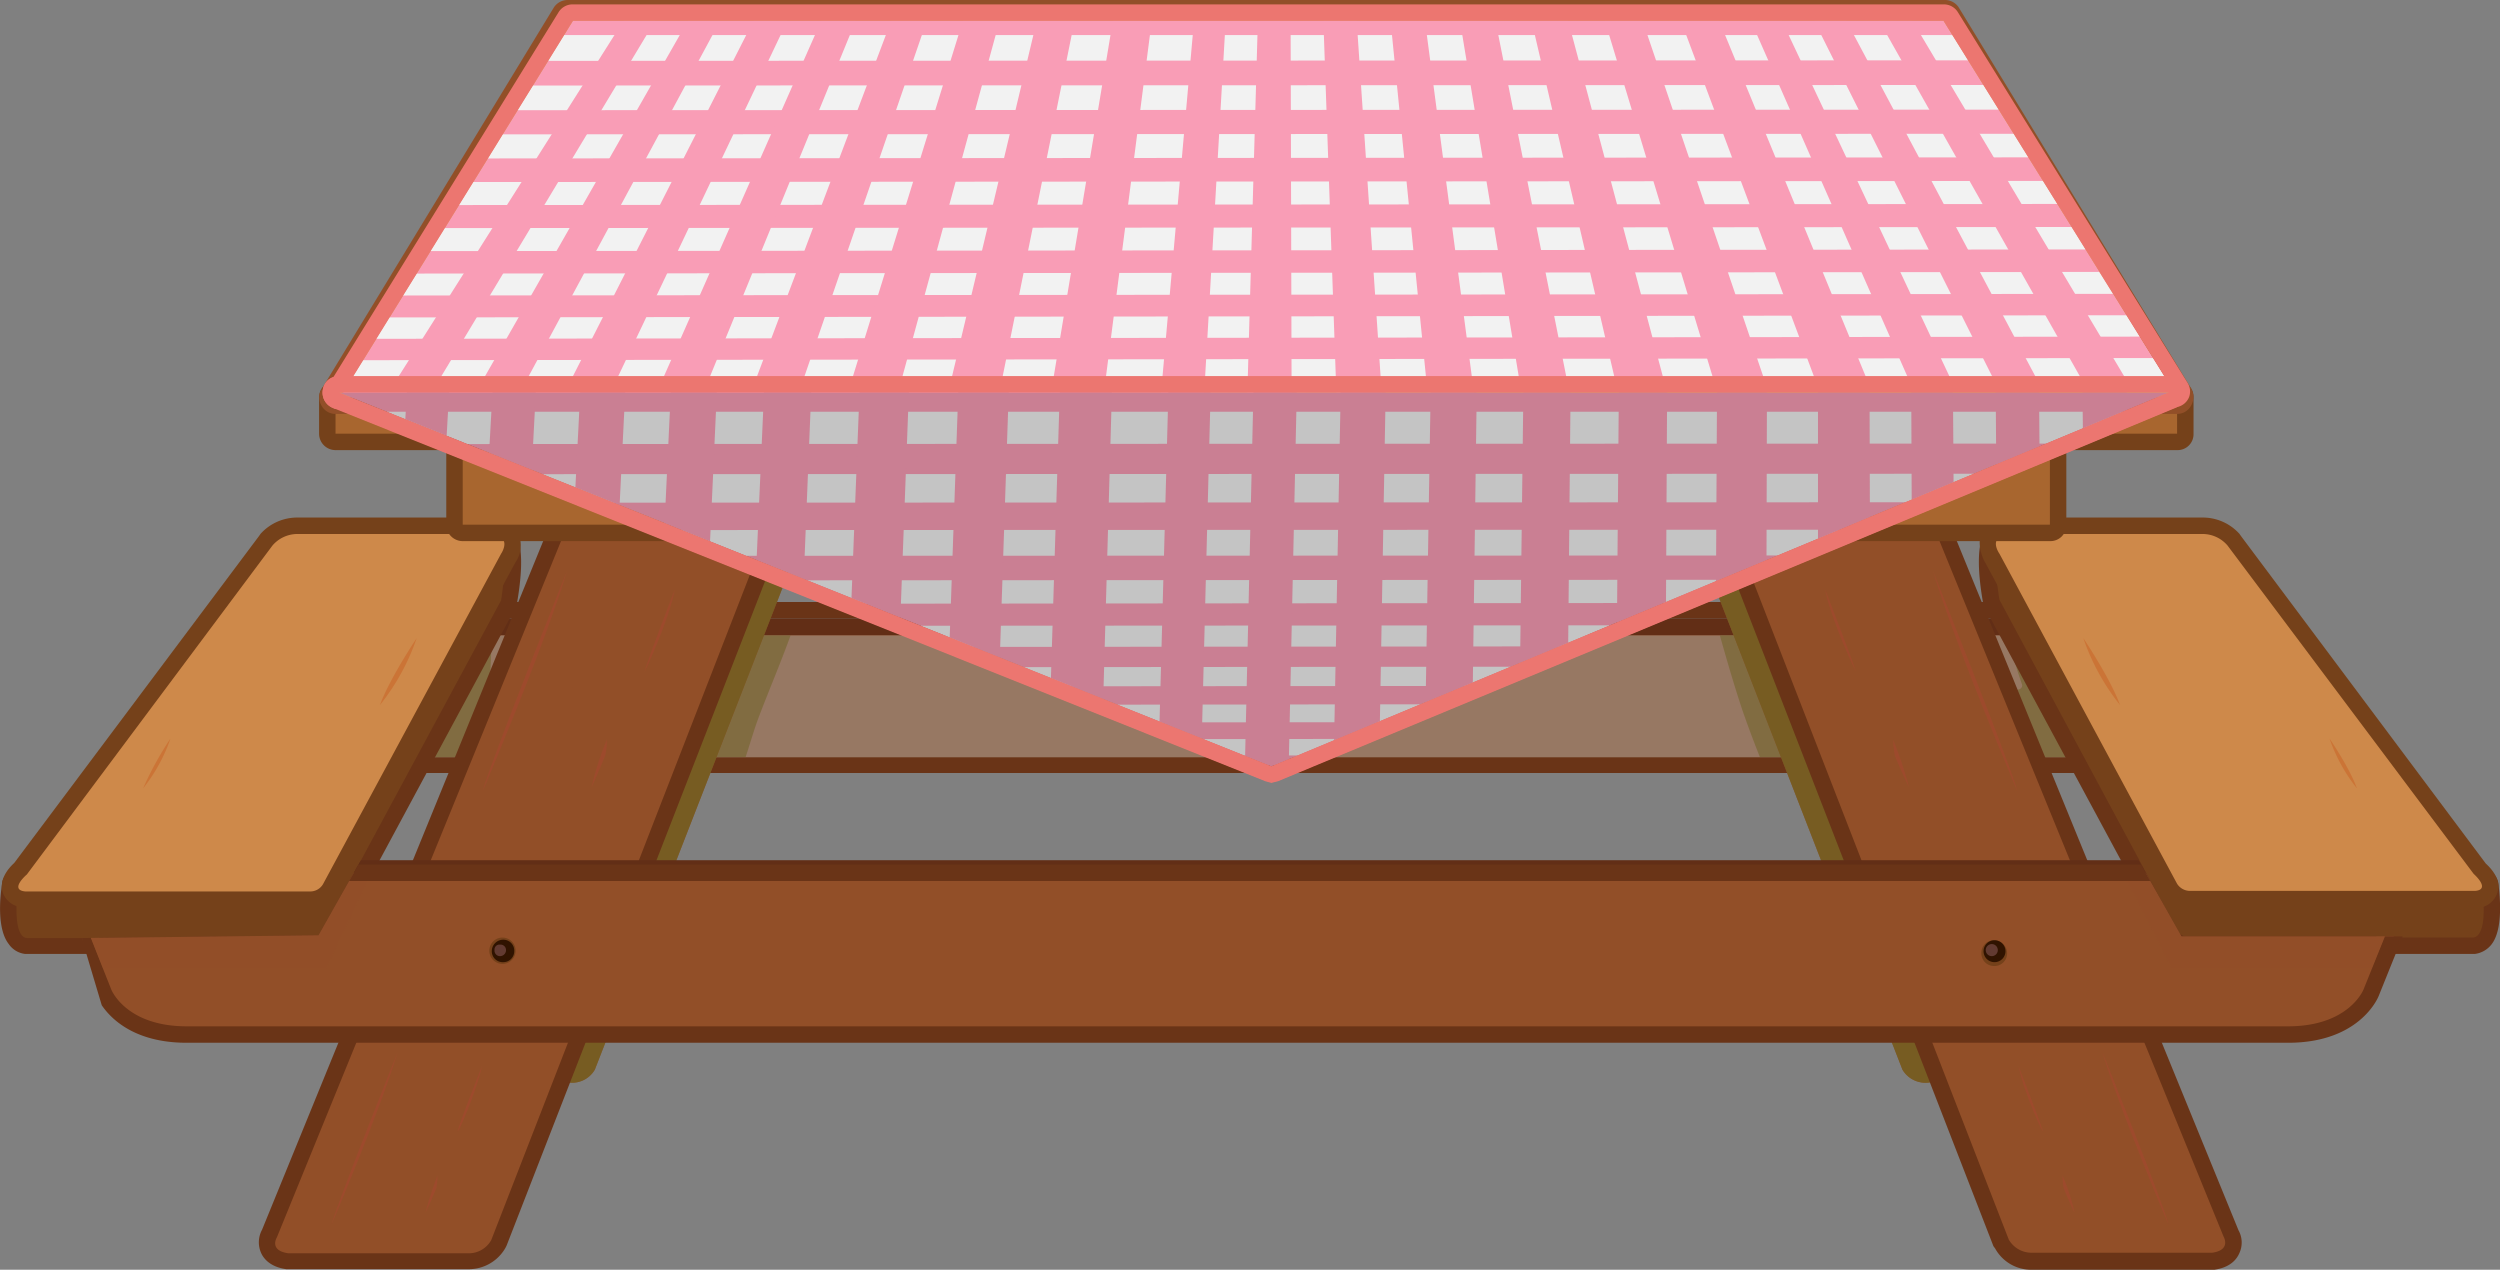 <svg xmlns="http://www.w3.org/2000/svg" xmlns:xlink="http://www.w3.org/1999/xlink" viewBox="0 0 456 231.6"><rect x="0" y="0" width="456" height="231.6" fill="#808080" stroke="none"/><defs><clipPath id="clip-path"><polygon points="14.9 171.1 58.1 170.6 66.5 155.7 389.5 155.9 397.9 170.8 439.1 170.8 427.4 196.9 22.6 196.9 14.9 171.1" style="fill:none"/></clipPath><clipPath id="clip-path-2"><path d="M396.5,71.4h-51l-231.4.4H62.4L104.5,3.8h250Z" style="fill:none"/></clipPath><clipPath id="clip-path-3"><path d="M61.8,71.6H395.6L231.9,139.8Z" style="fill:none"/></clipPath></defs><g style="isolation:isolate"><g id="Layer_2" data-name="Layer 2"><g id="Layer_1-2" data-name="Layer 1"><polygon points="316.2 96.8 314.1 91.4 350.1 89.7 353 96.8 316.2 96.8" style="fill:#381701;opacity:0.3;mix-blend-mode:multiply"/><path d="M399,112.8a3.8,3.8,0,0,1,3.3,3.7.9.9,0,0,1,.1.5l-.5,1.2a3.3,3.3,0,0,1,.4,1.5c.1.1.1.2.1.4l-5,12.4s-2.2,5.6-11.3,5.6H65.3c-9.1,0-11.3-5.6-11.3-5.6l-5-12.4c0-.2,0-.3.1-.4a3.8,3.8,0,0,1,.4-1.6L49,117a.9.9,0,0,1,.1-.5,3.8,3.8,0,0,1,3.3-3.7H399m0-3H52.2a7,7,0,0,0-6.1,6.3,3.4,3.4,0,0,0-.1.9,2.3,2.3,0,0,0,.3,1.1h0a3.6,3.6,0,0,0-.2,1,3.4,3.4,0,0,0-.1.9,2.3,2.3,0,0,0,.3,1.1l4.9,12.4c.1.3,3.1,7.4,14.1,7.5H386.1c11.1-.1,14-7.2,14.1-7.5l5-12.4a3.6,3.6,0,0,0,.2-1.1c0-.4-.1-.6-.1-.8a4.3,4.3,0,0,0-.2-1.1h.1a4.3,4.3,0,0,0,.2-1.1c0-.4-.1-.7-.1-.9a7,7,0,0,0-6.1-6.3Z" style="fill:#6a3417"/><path d="M402.3,116.5a3.8,3.8,0,0,0-3.3-3.7H52.4a3.8,3.8,0,0,0-3.3,3.7.9.9,0,0,0-.1.5l5,12.4s2.2,5.6,11.3,5.6H386.1c9.1,0,11.3-5.6,11.3-5.6l5-12.4A.9.9,0,0,0,402.3,116.5Z" style="fill:#622e16"/><path d="M402.3,119.7a4,4,0,0,0-3.3-3.8H52.4a4,4,0,0,0-3.3,3.8c-.1.1-.1.2-.1.4l5,12.4s2.2,5.6,11.3,5.6H386.1c9.1,0,11.3-5.6,11.3-5.6l5-12.4C402.4,119.9,402.4,119.8,402.3,119.7Z" style="fill:#944629;opacity:0.5;mix-blend-mode:multiply"/><path d="M402.3,119.7a4,4,0,0,0-3.3-3.8H52.4a4,4,0,0,0-3.3,3.8c-.1.1-.1.2-.1.4l5,12.4s2.2,5.6,11.3,5.6H386.1c9.1,0,11.3-5.6,11.3-5.6l5-12.4C402.4,119.9,402.4,119.8,402.3,119.7Z" style="fill:#924f28"/><path d="M115.6,127a1.9,1.9,0,0,1-2,1.9,1.9,1.9,0,0,1-1.9-1.9,2,2,0,1,1,3.9,0Z" style="fill:#75411a;mix-blend-mode:multiply"/><path d="M115.4,126.7a1.6,1.6,0,0,1-1.7,1.6,1.7,1.7,0,0,1-1.7-1.6,1.8,1.8,0,0,1,1.7-1.8A1.7,1.7,0,0,1,115.4,126.7Z" style="fill:#301300"/><path d="M114.1,126.5a.8.8,0,0,1-.8.9.9.9,0,0,1-.9-.9.8.8,0,0,1,.9-.8A.7.7,0,0,1,114.1,126.5Z" style="fill:#623a31;mix-blend-mode:screen"/><path d="M343,127a1.8,1.8,0,0,1-1.9,1.9,1.9,1.9,0,0,1-2-1.9,2,2,0,0,1,2-2A1.9,1.9,0,0,1,343,127Z" style="fill:#75411a;mix-blend-mode:multiply"/><path d="M342.8,126.7a1.6,1.6,0,0,1-1.6,1.6,1.6,1.6,0,0,1-1.7-1.6,1.7,1.7,0,1,1,3.3,0Z" style="fill:#301300"/><path d="M341.6,126.5a.9.9,0,1,1-1.8,0,.9.9,0,0,1,1.8,0Z" style="fill:#623a31;mix-blend-mode:screen"/><path d="M121.2,122.5s62-.8,69.6.8C190.8,123.3,133.3,124.5,121.2,122.5Z" style="fill:#924f28"/><path d="M238.2,121.9s72.5-.5,81.4.6C319.6,122.5,252.4,123.4,238.2,121.9Z" style="fill:#924f28"/><path d="M272.5,133s72.4-.6,81.4.6C353.9,133.6,286.6,134.5,272.5,133Z" style="fill:#924f28"/><path d="M111.9,130.6s32-.8,35.9.7C147.8,131.3,118.1,132.5,111.9,130.6Z" style="fill:#924f28"/><path d="M203,126.4s32-.8,35.9.8C238.9,127.2,209.2,128.3,203,126.4Z" style="fill:#924f28"/><path d="M292.7,127.2s25.2-.6,28.3.6C321,127.8,297.6,128.7,292.7,127.2Z" style="fill:#924f28"/><path d="M161.1,132.3s48.1-.5,53.9.5C215,132.8,170.5,133.5,161.1,132.3Z" style="fill:#924f28"/><path d="M402.3,119.7a4,4,0,0,0-3.3-3.8H52.4a4,4,0,0,0-3.3,3.8c-.1.1-.1.2-.1.4l5,12.4s2.2,5.6,11.3,5.6H386.1c9.1,0,11.3-5.6,11.3-5.6l5-12.4C402.4,119.9,402.4,119.8,402.3,119.7Z" style="fill:#99897c;opacity:0.7;mix-blend-mode:multiply"/><path d="M402.3,119.7a4,4,0,0,0-3.3-3.8H366.3a69.2,69.2,0,0,0,2.5,8.9c.3.9-1.1,1.4-1.6.6-2-3.1-3.8-6.3-5.8-9.5H313.7c1.3,4.6,2.6,9.1,4.1,13.6,1,2.9,2.1,5.8,3.2,8.6h65.1c9.1,0,11.3-5.6,11.3-5.6l5-12.4C402.4,119.9,402.4,119.8,402.3,119.7Z" style="fill:#6c6120;opacity:0.5;mix-blend-mode:multiply"/><path d="M95.3,115.9a54.9,54.9,0,0,0-4.2,8.4c-.3.8-1.7.8-1.7-.2l.3-8.2H52.4a4,4,0,0,0-3.3,3.8c-.1.1-.1.2-.1.4l5,12.4s2.2,5.6,11.3,5.6H136c.8-2.4,1.5-4.9,2.4-7.3,1.9-5,4-9.9,5.8-14.9Z" style="fill:#6c6120;opacity:0.5;mix-blend-mode:multiply"/><path d="M124.9,58.7,69.4,194.5s-1.4,2.5,2.1,2.9h31.9a4.8,4.8,0,0,0,5.1-2.3L161,60.3Z" style="fill:#924f28"/><polygon points="158.8 65.8 161 60.3 124.9 58.7 122 65.8 158.8 65.8" style="fill:#381701;opacity:0.3;mix-blend-mode:multiply"/><path d="M122.4,73.1s-14.2,35.3-15.4,40.2C107,113.3,118.2,87.1,122.4,73.1Z" style="fill:#9d4a2c"/><path d="M126,87.3s-7.8,20.1-8.5,23C117.5,110.3,124.2,96.4,126,87.3Z" style="fill:#924f28"/><path d="M132.7,74.4a83.5,83.5,0,0,0-2.8,7.9l1.5-3.4C131.9,77.4,132.3,75.9,132.7,74.4Z" style="fill:#924f28"/><path d="M142.7,93.6s-6,15.4-6.5,17.6C136.2,111.2,141.3,100.6,142.7,93.6Z" style="fill:#924f28"/><path d="M142.1,76.4s-5.1,13.2-5.6,15.1C136.5,91.5,140.9,82.4,142.1,76.4Z" style="fill:#9d4a2c"/><path d="M129.7,103.8a56.5,56.5,0,0,0-2.9,8.8s1.2-2.5,2.6-5.8Z" style="fill:#9d4a2c"/><path d="M91.4,160.9s-11,27.5-11.9,31.3C79.5,192.2,88.2,171.8,91.4,160.9Z" style="fill:#9d4a2c"/><path d="M90.7,178.5s-5.1,12.8-5.6,14.6C85.1,193.1,89.5,184.4,90.7,178.5Z" style="fill:#924f28"/><path d="M97.9,167.8c-1.1,2.7-2,5.4-2.2,6.1l1.2-2.6C97.3,170.1,97.6,168.9,97.9,167.8Z" style="fill:#924f28"/><path d="M110.4,175.6s-4.7,12-5.1,13.7C105.3,189.3,109.3,181.1,110.4,175.6Z" style="fill:#924f28"/><path d="M106.8,163.5s-4,10.2-4.4,11.7S105.8,168.2,106.8,163.5Z" style="fill:#9d4a2c"/><path d="M98.8,183.3a48.3,48.3,0,0,0-2.3,6.9s1-1.9,2.1-4.5A19.4,19.4,0,0,0,98.8,183.3Z" style="fill:#9d4a2c"/><path d="M124.9,58.7,69.4,194.5s-1.4,2.5,2.1,2.9h31.9a4.8,4.8,0,0,0,5.1-2.3L161,60.3Z" style="fill:#6c6120;opacity:0.7;mix-blend-mode:multiply"/><path d="M330.6,58.7l55.6,135.8s1.4,2.5-2.1,2.9H352.2a4.9,4.9,0,0,1-5.2-2.3L294.6,60.3Z" style="fill:#924f28"/><polygon points="296.7 65.8 294.6 60.3 330.6 58.7 333.6 65.8 296.7 65.8" style="fill:#381701;opacity:0.3;mix-blend-mode:multiply"/><path d="M333.2,73.1s14.1,35.3,15.4,40.2C348.6,113.3,337.4,87.1,333.2,73.1Z" style="fill:#9d4a2c"/><path d="M329.5,87.3s7.9,20.1,8.6,23C338.1,110.3,331.4,96.4,329.5,87.3Z" style="fill:#924f28"/><path d="M322.9,74.4c1.3,3.6,2.6,6.9,2.8,7.9s-.7-1.4-1.5-3.4S323.3,75.9,322.9,74.4Z" style="fill:#924f28"/><path d="M312.8,93.6s6,15.4,6.6,17.6C319.4,111.2,314.3,100.6,312.8,93.6Z" style="fill:#924f28"/><path d="M313.5,76.4s5.1,13.2,5.6,15.1C319.1,91.5,314.7,82.4,313.5,76.4Z" style="fill:#9d4a2c"/><path d="M325.9,103.8a70.3,70.3,0,0,1,2.9,8.8s-1.2-2.5-2.6-5.8A15.3,15.3,0,0,1,325.9,103.8Z" style="fill:#9d4a2c"/><path d="M364.1,160.9s11,27.5,12,31.3C376.1,192.2,367.4,171.8,364.1,160.9Z" style="fill:#9d4a2c"/><path d="M364.9,178.5s5.1,12.8,5.5,14.6C370.4,193.1,366.1,184.4,364.9,178.5Z" style="fill:#924f28"/><path d="M357.7,167.8c1,2.7,2,5.4,2.2,6.1l-1.2-2.6C358.3,170.1,358,168.9,357.7,167.8Z" style="fill:#924f28"/><path d="M345.2,175.6s4.6,12,5.1,13.7C350.3,189.3,346.3,181.1,345.2,175.6Z" style="fill:#924f28"/><path d="M348.8,163.5s4,10.2,4.3,11.7S349.7,168.2,348.8,163.5Z" style="fill:#9d4a2c"/><path d="M356.8,183.3a44.4,44.4,0,0,1,2.2,6.9s-.9-1.9-2-4.5A19.4,19.4,0,0,1,356.8,183.3Z" style="fill:#9d4a2c"/><path d="M330.6,58.7l55.6,135.8s1.4,2.5-2.1,2.9H352.2a4.9,4.9,0,0,1-5.2-2.3L294.6,60.3Z" style="fill:#6c6120;opacity:0.7;mix-blend-mode:multiply"/><path d="M82.7,152.4,104.5,99l5-.2L102,120.1l7.6-18.2L95.5,139.2l3.8-16.8s-12.8,29.8-12.8,30.2S82.7,152.4,82.7,152.4Z" style="fill:#dd733a;opacity:0.4;mix-blend-mode:screen"/><path d="M56.5,172.6H4.8a3.3,3.3,0,0,1-2.1-1.2c-1.9-2.4-1-8.7-.9-10a2.5,2.5,0,0,1,.4-.7L48.6,107a7.3,7.3,0,0,1,5.6-2.6H87.4a31,31,0,0,0,1-3.6c.7-3.1,1-4.2,2.4-4.2h.7c2.7,1.3,2.3,7.8,1.4,13.1-.1.1-.1.3-.2.4L60.2,170.5h0a4.2,4.2,0,0,1-3.7,2Z" style="fill:#75411a"/><path d="M90.8,98.1h.1c2.2,1,.5,11.4.5,11.4L58.9,169.8a2.7,2.7,0,0,1-2.4,1.3H4.9c-2.9-.3-1.6-9.4-1.6-9.4L49.7,108a6,6,0,0,1,4.5-2.1H88.1c1,0,2.2-7.8,2.7-7.8m0-3c-2.6,0-3.1,2.2-3.9,5.3-.1.7-.4,1.7-.6,2.5H54.2a9,9,0,0,0-6.7,3.1h0L1.1,159.6a2.3,2.3,0,0,0-.7,1.5c-.4,2.4-1,8.3,1.2,11.1a4.2,4.2,0,0,0,3,1.8H56.5a5.7,5.7,0,0,0,4.9-2.7l.2-.2L94,110.9a1.4,1.4,0,0,0,.3-.9c2.2-12.6-1-14.1-2.2-14.6h0a2.8,2.8,0,0,0-1.3-.3Z" style="fill:#6a3417"/><path d="M56.5,164.1H4.4c-1.7-.2-2.3-1-2.5-1.7s1-3.2,1.8-3.9L48.5,98.6h.1a7.3,7.3,0,0,1,5.6-2.6H88.7c2.3,0,3.8.7,4.5,1.9a4.4,4.4,0,0,1-.5,4L60.2,162h0a4.2,4.2,0,0,1-3.7,2Z" style="fill:#ce894a"/><path d="M54.2,97.4H88.7c5.2,0,2.7,3.6,2.7,3.6L58.9,161.3a2.7,2.7,0,0,1-2.4,1.3H4.6c-3-.3.3-3.1.3-3.1L49.7,99.5a6,6,0,0,1,4.5-2.1m0-3h0a9,9,0,0,0-6.7,3l-.2.3L2.6,157.4c-1.2,1.1-2.8,3.1-2.1,5.4a4.1,4.1,0,0,0,3.8,2.7H56.5a5.5,5.5,0,0,0,4.9-2.7l.2-.2L94,102.6a5.5,5.5,0,0,0,.5-5.4c-.9-1.9-2.9-2.8-5.8-2.8H54.2Z" style="fill:#75411a"/><path d="M76,116.4s-4.9,7.3-6.7,12.2A40.4,40.4,0,0,0,76,116.4Z" style="fill:#cb7436"/><path d="M31.1,134.7a59.7,59.7,0,0,0-5,9.1A30.7,30.7,0,0,0,31.1,134.7Z" style="fill:#cb7436"/><path d="M399.5,172.6a4.1,4.1,0,0,1-3.6-2h-.1l-32.5-60.3c0-.1-.1-.3-.1-.4-.9-5.3-1.4-11.8,1.3-13.1h.7c1.4,0,1.7,1.1,2.4,4.2.3,1,.7,2.8,1,3.6h33.2a7.3,7.3,0,0,1,5.6,2.6l46.4,53.6a1.3,1.3,0,0,1,.4.7c.2,1.3,1,7.6-.9,10a2.8,2.8,0,0,1-2,1.2H399.5Z" style="fill:#75411a"/><path d="M365.2,98.1c.6,0,1.7,7.8,2.7,7.8h33.9a6,6,0,0,1,4.5,2.1l46.4,53.6s1.4,9.1-1.6,9.4H399.5a2.8,2.8,0,0,1-2.4-1.3l-32.4-60.3s-1.8-10.4.5-11.4h0m0-3h0a3.1,3.1,0,0,0-1.3.3h0c-1.2.5-4.4,2-2.2,14.6a2.4,2.4,0,0,0,.3.9l32.5,60.3c0,.1,0,.1.1.2a5.8,5.8,0,0,0,4.9,2.7h51.9a4.6,4.6,0,0,0,3.1-1.8c2.1-2.8,1.5-8.7,1.2-11.1a3,3,0,0,0-.7-1.5L408.6,106h-.1a8.8,8.8,0,0,0-6.7-3.1H369.7c-.2-.8-.5-1.8-.6-2.5-.8-3.1-1.3-5.3-3.9-5.3Z" style="fill:#6a3417"/><path d="M399.5,164.1a4.4,4.4,0,0,1-3.7-2h0l-32.4-60.2c-.3-.5-1.4-2.3-.5-4s2.1-1.9,4.4-1.9h34.5a7.3,7.3,0,0,1,5.6,2.6h.1l44.8,59.8c.8.7,2.3,2.3,1.8,3.9s-.8,1.5-2.5,1.7H399.5Z" style="fill:#ce894a"/><path d="M401.8,97.4a6,6,0,0,1,4.5,2.1l44.9,59.9s3.2,2.8.3,3.1h-52a2.8,2.8,0,0,1-2.4-1.3L364.7,101s-2.6-3.6,2.6-3.6h34.5m0-3H367.3c-2.9,0-4.8.9-5.8,2.8s.1,4.6.6,5.4l32.4,60.1c0,.1,0,.1.1.2a5.8,5.8,0,0,0,4.9,2.7h52.3a4,4,0,0,0,3.7-2.7c.8-2.3-.9-4.3-2.1-5.4L408.7,97.7l-.2-.3a9,9,0,0,0-6.7-3Z" style="fill:#75411a"/><path d="M380,116.4s4.9,7.3,6.7,12.2A40.4,40.4,0,0,1,380,116.4Z" style="fill:#cb7436"/><path d="M424.9,134.7s3.7,5.4,5,9.1A30.7,30.7,0,0,1,424.9,134.7Z" style="fill:#cb7436"/><path d="M85.4,230.1h-33a4,4,0,0,1-3.4-2,3.5,3.5,0,0,1,.1-3.1L104.6,89.2a1.5,1.5,0,0,1,1.4-1l36.1,1.7a1.5,1.5,0,0,1,1.2.7,1.5,1.5,0,0,1,.1,1.3L91,226.7c0,.1-.1.2-.1.3a6.2,6.2,0,0,1-5.5,3.1Z" style="fill:#924f28"/><path d="M106,89.7l36,1.7L89.6,226.2a4.7,4.7,0,0,1-4.2,2.4H52.6c-3.6-.5-2.1-2.9-2.1-2.9L106,89.7m0-3a3.2,3.2,0,0,0-2.8,1.9L47.8,224.3a4.8,4.8,0,0,0-.1,4.4c.5,1,1.7,2.4,4.5,2.8H85.4a7.7,7.7,0,0,0,6.8-3.9l.2-.4L144.8,92.5a2.8,2.8,0,0,0-.3-2.8,2.8,2.8,0,0,0-2.4-1.3l-36-1.7Z" style="fill:#6a3417"/><polygon points="79 160.7 65.2 189.6 103.8 189.6 116.9 160.7 79 160.7" style="fill:#673119;opacity:0.6;mix-blend-mode:multiply"/><polygon points="139.9 96.8 142 91.4 106 89.7 103.1 96.8 139.9 96.8" style="fill:#381701;opacity:0.6;mix-blend-mode:multiply"/><path d="M103.4,104.2S89.3,139.4,88,144.4C88,144.4,99.2,118.2,103.4,104.2Z" style="fill:#9d4a2c"/><path d="M107.1,118.4s-7.9,20.1-8.6,22.9C98.5,141.3,105.2,127.5,107.1,118.4Z" style="fill:#924f28"/><path d="M113.8,105.5c-1.4,3.5-2.6,6.9-2.8,7.8l1.5-3.3C112.9,108.5,113.4,107,113.8,105.5Z" style="fill:#924f28"/><path d="M123.8,124.7s-6,15.4-6.5,17.5C117.3,142.2,122.4,131.7,123.8,124.7Z" style="fill:#924f28"/><path d="M123.1,107.5s-5.1,13.1-5.5,15C117.6,122.5,121.9,113.5,123.1,107.5Z" style="fill:#9d4a2c"/><path d="M110.7,134.9a52.9,52.9,0,0,0-2.8,8.7s1.1-2.4,2.5-5.8A14.3,14.3,0,0,0,110.7,134.9Z" style="fill:#9d4a2c"/><path d="M72.5,192s-11,27.4-12,31.3C60.5,223.3,69.2,202.9,72.5,192Z" style="fill:#9d4a2c"/><path d="M71.8,209.6s-5.2,12.8-5.6,14.6C66.2,224.2,70.5,215.4,71.8,209.6Z" style="fill:#924f28"/><path d="M79,198.8a49.4,49.4,0,0,0-2.2,6.2l1.2-2.7C78.3,201.2,78.6,200,79,198.8Z" style="fill:#924f28"/><path d="M91.4,206.7s-4.6,12-5,13.7C86.4,220.4,90.3,212.2,91.4,206.7Z" style="fill:#924f28"/><path d="M87.9,194.5s-4.1,10.3-4.4,11.7S86.9,199.2,87.9,194.5Z" style="fill:#9d4a2c"/><path d="M79.8,214.4a67.1,67.1,0,0,0-2.2,6.8s.9-1.8,2-4.5A16.4,16.4,0,0,0,79.8,214.4Z" style="fill:#9d4a2c"/><path d="M370.6,230.1a6.4,6.4,0,0,1-5.5-3.1.4.4,0,0,0-.1-.3L312.7,91.9a1.2,1.2,0,0,1,.1-1.3,1.5,1.5,0,0,1,1.2-.7l36.1-1.7a1.4,1.4,0,0,1,1.3,1l55.5,135.7a3.8,3.8,0,0,1,.2,3.1,4.1,4.1,0,0,1-3.4,2H370.6Z" style="fill:#924f28"/><path d="M350.1,89.7l55.5,135.9s1.4,2.4-2.1,2.9H370.6a4.8,4.8,0,0,1-4.2-2.4L314.1,91.4l36-1.7m0-3h-.2l-36,1.7a2.9,2.9,0,0,0-2.6,4.1l52.3,134.8.3.4a7.5,7.5,0,0,0,6.7,3.9h33.3c2.8-.4,4-1.8,4.5-2.9a4.6,4.6,0,0,0-.1-4.3L352.8,88.6a2.9,2.9,0,0,0-2.7-1.9Z" style="fill:#6a3417"/><polygon points="353.5 98.1 350.1 89.7 314.1 91.4 316.6 98.1 353.5 98.1" style="fill:#381701;opacity:0.6;mix-blend-mode:multiply"/><polygon points="377.1 160.7 390.9 189.6 352.2 189.6 339.1 160.7 377.1 160.7" style="fill:#673119;opacity:0.6;mix-blend-mode:multiply"/><path d="M352.6,104.2s14.1,35.2,15.4,40.2C368,144.4,356.8,118.2,352.6,104.2Z" style="fill:#9d4a2c"/><path d="M349,118.4s7.8,20.1,8.5,22.9C357.5,141.3,350.8,127.5,349,118.4Z" style="fill:#924f28"/><path d="M342.3,105.5c1.3,3.5,2.6,6.9,2.8,7.8l-1.6-3.3Z" style="fill:#924f28"/><path d="M332.3,124.7s6,15.4,6.5,17.5C338.8,142.2,333.7,131.7,332.3,124.7Z" style="fill:#924f28"/><path d="M332.9,107.5s5.1,13.1,5.6,15C338.5,122.5,334.1,113.5,332.9,107.5Z" style="fill:#9d4a2c"/><path d="M345.3,134.9a70.5,70.5,0,0,1,2.9,8.7s-1.2-2.4-2.6-5.8A28.5,28.5,0,0,1,345.3,134.9Z" style="fill:#9d4a2c"/><path d="M383.5,192s11.1,27.4,12,31.3C395.5,223.3,386.8,202.9,383.5,192Z" style="fill:#9d4a2c"/><path d="M384.3,209.6s5.1,12.8,5.5,14.6C389.8,224.2,385.5,215.4,384.3,209.6Z" style="fill:#924f28"/><path d="M377.1,198.8c1,2.8,2,5.4,2.2,6.2l-1.2-2.7A35.7,35.7,0,0,1,377.1,198.8Z" style="fill:#924f28"/><path d="M364.6,206.7s4.7,12,5.1,13.7C369.7,220.4,365.7,212.2,364.6,206.7Z" style="fill:#924f28"/><path d="M368.2,194.5s4,10.3,4.4,11.7S369.1,199.2,368.2,194.5Z" style="fill:#9d4a2c"/><path d="M376.2,214.4a37.4,37.4,0,0,1,2.2,6.8s-.9-1.8-2-4.5A16.4,16.4,0,0,1,376.2,214.4Z" style="fill:#9d4a2c"/><g style="clip-path:url(#clip-path)"><path d="M437,161.4c-.5-4.2-4-4.5-4-4.5H18.4s-3.5.3-4,4.5v.5l5.9,14.8s2.6,6.7,13.5,6.8H417.6c10.9-.1,13.5-6.8,13.5-6.8l6-14.8A4.3,4.3,0,0,0,437,161.4Z" style="fill:#622e16"/><path d="M33.8,188.7c-11.8-.1-14.7-7.4-14.9-7.7L13,166.2a1.3,1.3,0,0,1-.1-.6v-.8a6.1,6.1,0,0,1,5.4-5.6H433.2c1.6.1,4.7,1.5,5.3,5.7v.2a1.1,1.1,0,0,1,.1.5c0,.2-.1.4-.1.6l-6,14.8c-.1.3-3.1,7.6-14.9,7.7H33.8Z" style="fill:#924f28"/><path d="M433,160.7s3.5.2,4,4.4c0,.2.1.3.1.5l-6,14.9s-2.6,6.6-13.5,6.7H33.8c-10.9-.1-13.5-6.7-13.5-6.7l-5.9-14.9v-.5c.5-4.2,4-4.4,4-4.4H433m0-3H18.2c-2.1.1-6,1.8-6.8,6.9v1a2,2,0,0,0,.2,1.1l6,14.9h0c.3.8,3.7,8.5,16.2,8.6H417.6c12.5-.1,16-7.8,16.3-8.6h0l6-14.9a3.6,3.6,0,0,0,.2-1.1,3.5,3.5,0,0,0-.1-.6v-.3c-.7-5.2-4.7-6.9-6.7-7Z" style="fill:#6a3417"/><path d="M94,173.9a2.4,2.4,0,0,1-4.7,0,2.4,2.4,0,1,1,4.7,0Z" style="fill:#75411a;mix-blend-mode:multiply"/><path d="M93.8,173.5a2,2,0,0,1-2,2,2,2,0,0,1-2.1-2,2.1,2.1,0,0,1,2.1-2.1A2,2,0,0,1,93.8,173.5Z" style="fill:#301300"/><path d="M92.3,173.3a1.1,1.1,0,0,1-1.1,1.1,1,1,0,0,1-1-1.1.9.9,0,0,1,1-1A1,1,0,0,1,92.3,173.3Z" style="fill:#623a31;mix-blend-mode:screen"/><path d="M366.1,173.9a2.3,2.3,0,0,1-2.4,2.3,2.3,2.3,0,0,1-2.3-2.3,2.3,2.3,0,0,1,2.3-2.4A2.4,2.4,0,0,1,366.1,173.9Z" style="fill:#75411a;mix-blend-mode:multiply"/><path d="M365.8,173.5a2,2,0,0,1-4,0,2,2,0,1,1,4,0Z" style="fill:#301300"/><path d="M364.4,173.3a1.1,1.1,0,1,1-2.2,0,1.1,1.1,0,0,1,2.2,0Z" style="fill:#623a31;mix-blend-mode:screen"/><path d="M59.6,176.6c2.4-5.3,5-10.6,7.5-15.9H18.4s-3.5.2-4,4.4v.5l4.4,11Z" style="fill:#924f28;opacity:0.5;mix-blend-mode:multiply"/><path d="M432.6,176.6l4.5-11c0-.2-.1-.3-.1-.5-.5-4.2-4-4.4-4-4.4H387.9c2.8,5.2,5.5,10.6,8.2,15.9Z" style="fill:#924f28;opacity:0.5;mix-blend-mode:multiply"/></g><path d="M84.4,97.2a1.5,1.5,0,0,1-1.5-1.5V80.6H61.2a1.5,1.5,0,0,1-1.5-1.5V72.5A1.5,1.5,0,0,1,61.2,71H82.9V62.2a1.5,1.5,0,0,1,1.5-1.5H373.9a1.5,1.5,0,0,1,1.5,1.5V71h21.7a1.5,1.5,0,0,1,1.5,1.5v6.6a1.5,1.5,0,0,1-1.5,1.5H375.4V95.7a1.5,1.5,0,0,1-1.5,1.5Z" style="fill:#a8662f"/><path d="M373.9,62.2V72.5h23.2v6.6H373.9V95.7H84.4V79.1H61.2V72.5H84.4V62.2H373.9m0-3H84.4a3,3,0,0,0-3,3v7.3H61.2a3,3,0,0,0-3,3v6.6a3,3,0,0,0,3,3H81.4V95.7a3,3,0,0,0,3,3H373.9a2.9,2.9,0,0,0,3-3V82.1h20.2a2.9,2.9,0,0,0,3-3V72.5a2.9,2.9,0,0,0-3-3H376.9V62.2a2.9,2.9,0,0,0-3-3Z" style="fill:#75411a"/><rect x="84.4" y="79.1" width="289.5" height="2.95" style="fill:#7b3b20;mix-blend-mode:multiply"/><g style="opacity:0.4"><rect x="112.2" y="72.5" width="1.4" height="6.68" style="fill:#592912;mix-blend-mode:multiply"/><rect x="169.1" y="72.5" width="1.7" height="6.68" style="fill:#592912;mix-blend-mode:multiply"/><rect x="225.3" y="72.5" width="2" height="6.68" style="fill:#592912;mix-blend-mode:multiply"/><rect x="290.2" y="72.5" width="2.3" height="6.68" style="fill:#592912;mix-blend-mode:multiply"/><rect x="348.6" y="72.5" width="3.9" height="6.68" style="fill:#592912;mix-blend-mode:multiply"/></g><path d="M61.2,74a1.6,1.6,0,0,1-1.3-.8,1.6,1.6,0,0,1,.1-1.5L102.3,2.2a1.7,1.7,0,0,1,1.3-.7H354.7a1.7,1.7,0,0,1,1.3.7l42.4,69.5a1.4,1.4,0,0,1,0,1.5,1.6,1.6,0,0,1-1.3.8Z" style="fill:#d8a960"/><path d="M354.7,3l42.4,69.5H61.2L103.6,3H354.7m0-3H103.6A3,3,0,0,0,101,1.4L58.7,70.9a2.9,2.9,0,0,0-.1,3,2.9,2.9,0,0,0,2.6,1.6H397.1a2.9,2.9,0,0,0,2.6-1.6,3.2,3.2,0,0,0,0-3L357.3,1.4A3,3,0,0,0,354.7,0Z" style="fill:#924f28"/><path d="M130.7,91.2H336.4S167.4,93.8,130.7,91.2Z" style="fill:#a8662f"/><path d="M123.9,88.2a2.3,2.3,0,1,1-4.6,0,2.3,2.3,0,1,1,4.6,0Z" style="fill:#7b3b20;mix-blend-mode:multiply"/><path d="M123.7,87.8a2,2,0,1,1-2-2A2,2,0,0,1,123.7,87.8Z" style="fill:#301300"/><path d="M122.2,87.6a1,1,0,0,1-1.1,1.1,1.1,1.1,0,0,1-1-1.1,1.1,1.1,0,0,1,1-1A1,1,0,0,1,122.2,87.6Z" style="fill:#623a31;mix-blend-mode:screen"/><path d="M334.4,88.2a2.3,2.3,0,0,1-2.3,2.3,2.3,2.3,0,0,1-2.4-2.3,2.4,2.4,0,0,1,2.4-2.4A2.3,2.3,0,0,1,334.4,88.2Z" style="fill:#7b3b20;mix-blend-mode:multiply"/><path d="M334.2,87.8a2,2,0,1,1-2-2A2,2,0,0,1,334.2,87.8Z" style="fill:#301300"/><path d="M332.7,87.6a1.1,1.1,0,0,1-1.1,1.1,1.1,1.1,0,0,1-1-1.1,1.1,1.1,0,0,1,1-1A1.1,1.1,0,0,1,332.7,87.6Z" style="fill:#623a31;mix-blend-mode:screen"/><g style="clip-path:url(#clip-path-2)"><polygon points="354.5 3.8 321.6 3.8 137.7 3.8 104.5 3.8 62.4 71.9 114.1 71.8 345.5 71.4 396.5 71.4 354.5 3.8" style="fill:#f99db6"/><polygon points="73.5 53.9 385.4 53.6 382.9 49.6 76 49.9 73.5 53.9" style="fill:#f2f2f2"/><polygon points="78.5 45.8 380.4 45.5 377.9 41.4 81.1 41.6 78.5 45.8" style="fill:#f2f2f2"/><polygon points="63.8 69.6 395.1 69.1 392.7 65.3 66.2 65.7 63.8 69.6" style="fill:#f2f2f2"/><polygon points="68.6 61.8 390.3 61.4 387.9 57.5 71 57.9 68.6 61.8" style="fill:#f2f2f2"/><polygon points="356.2 6.4 102.8 6.4 100 11.1 359 11 356.2 6.4" style="fill:#f2f2f2"/><polygon points="94.4 20.1 364.6 20 361.8 15.5 97.2 15.6 94.4 20.1" style="fill:#f2f2f2"/><polygon points="83.7 37.4 375.3 37.2 372.7 33 86.3 33.2 83.7 37.4" style="fill:#f2f2f2"/><polygon points="89 28.9 370 28.7 367.3 24.4 91.7 24.5 89 28.9" style="fill:#f2f2f2"/><g style="mix-blend-mode:multiply"><polygon points="109.2 76.1 144.8 1.3 138.7 1.3 100.7 76.1 109.2 76.1" style="fill:#f99db6"/><polygon points="126.5 76 157.1 1.3 150.9 1.3 117.8 76.1 126.5 76" style="fill:#f99db6"/><polygon points="76 76.1 121 1.3 115.3 1.3 68 76.1 76 76.1" style="fill:#f99db6"/><polygon points="92.4 76.1 132.7 1.3 126.9 1.3 84.2 76.1 92.4 76.1" style="fill:#f99db6"/><polygon points="200.8 75.9 210.4 1.3 203.4 1.3 191 75.9 200.8 75.9" style="fill:#f99db6"/><polygon points="181.4 76 196.5 1.3 189.7 1.3 171.9 76 181.4 76" style="fill:#f99db6"/><polygon points="144.2 76 169.9 1.3 163.5 1.3 135.3 76 144.2 76" style="fill:#f99db6"/><polygon points="162.6 76 183 1.3 176.4 1.3 153.3 76 162.6 76" style="fill:#f99db6"/><polygon points="252.3 75.8 247.3 1.4 241.3 1.4 243.9 75.9 252.3 75.8" style="fill:#f99db6"/><polygon points="269.4 75.8 259.6 1.4 253.4 1.4 260.8 75.8 269.4 75.8" style="fill:#f99db6"/><polygon points="219.4 75.9 223.7 1.4 218 1.4 211.4 75.9 219.4 75.9" style="fill:#f99db6"/><polygon points="235.6 75.9 235.4 1.4 229.5 1.4 227.4 75.9 235.6 75.9" style="fill:#f99db6"/><polygon points="343.2 75.7 312.6 1.4 305.7 1.4 333.5 75.7 343.2 75.7" style="fill:#f99db6"/><polygon points="324 75.7 298.8 1.4 292 1.4 314.5 75.7 324 75.7" style="fill:#f99db6"/><polygon points="287.1 75.8 272.3 1.4 265.9 1.4 278.2 75.8 287.1 75.8" style="fill:#f99db6"/><polygon points="305.2 75.8 285.4 1.4 278.8 1.4 296.1 75.8 305.2 75.8" style="fill:#f99db6"/><polygon points="391.6 75.6 347.4 1.4 341.4 1.4 383.3 75.6 391.6 75.6" style="fill:#f99db6"/><polygon points="358.9 75.7 323.9 1.4 318.3 1.4 351 75.7 358.9 75.7" style="fill:#f99db6"/><polygon points="375 75.7 335.5 1.4 329.7 1.4 366.9 75.7 375 75.7" style="fill:#f99db6"/></g></g><g style="clip-path:url(#clip-path-3)"><polygon points="395.6 71.6 351.7 71.6 106.2 71.6 61.8 71.6 61.9 139.7 113.5 139.6 345.1 139.4 396.3 139.3 395.6 71.6" style="fill:#ca7f93"/><polygon points="61.9 125.3 396.1 125 396.1 121.5 61.9 121.8 61.9 125.3" style="fill:#c4c4c4"/><polygon points="61.9 118.1 396.1 117.8 396 114 61.9 114.2 61.9 118.1" style="fill:#c4c4c4"/><polygon points="61.9 138 396.3 137.6 396.2 134.6 61.9 135 61.9 138" style="fill:#c4c4c4"/><polygon points="61.9 131.9 396.2 131.6 396.2 128.3 61.9 128.7 61.9 131.9" style="fill:#c4c4c4"/><polygon points="395.6 75.1 61.8 75.1 61.8 81 395.7 80.9 395.6 75.1" style="fill:#c4c4c4"/><polygon points="61.9 91.7 395.8 91.6 395.8 86.4 61.8 86.5 61.9 91.7" style="fill:#c4c4c4"/><polygon points="61.9 110.2 396 109.9 395.9 105.7 61.9 105.9 61.9 110.2" style="fill:#c4c4c4"/><polygon points="61.9 101.4 395.9 101.3 395.8 96.6 61.9 96.7 61.9 101.4" style="fill:#c4c4c4"/><g style="mix-blend-mode:multiply"><polygon points="110.5 142.8 114.2 68.3 106 68.3 102.2 142.8 110.5 142.8" style="fill:#ca7f93"/><polygon points="127.5 142.8 130.9 68.3 122.5 68.3 119 142.8 127.5 142.8" style="fill:#ca7f93"/><polygon points="77.9 142.8 82.1 68.3 74.4 68.3 70.1 142.8 77.9 142.8" style="fill:#ca7f93"/><polygon points="94 142.8 97.9 68.3 90 68.3 85.9 142.8 94 142.8" style="fill:#ca7f93"/><polygon points="200.8 142.7 202.9 68.3 193.4 68.3 191.1 142.7 200.8 142.7" style="fill:#ca7f93"/><polygon points="181.6 142.7 184.1 68.3 174.9 68.3 172.3 142.7 181.6 142.7" style="fill:#ca7f93"/><polygon points="145.1 142.8 148.1 68.3 139.5 68.3 136.2 142.8 145.1 142.8" style="fill:#ca7f93"/><polygon points="163.1 142.7 165.9 68.3 156.9 68.3 154 142.7 163.1 142.7" style="fill:#ca7f93"/><polygon points="251.5 142.6 252.8 68.3 244.6 68.3 243.2 142.6 251.5 142.6" style="fill:#ca7f93"/><polygon points="268.4 142.6 269.4 68.3 261 68.3 259.8 142.6 268.4 142.6" style="fill:#ca7f93"/><polygon points="219 142.7 220.9 68.3 213.2 68.3 211.2 142.7 219 142.7" style="fill:#ca7f93"/><polygon points="235 142.6 236.6 68.3 228.7 68.3 227 142.7 235 142.6" style="fill:#ca7f93"/><polygon points="341.2 142.5 341 68.4 331.6 68.4 331.6 142.5 341.2 142.5" style="fill:#ca7f93"/><polygon points="322.1 142.5 322.3 68.4 313.2 68.4 312.8 142.6 322.1 142.5" style="fill:#ca7f93"/><polygon points="285.8 142.6 286.5 68.4 277.9 68.4 277 142.6 285.8 142.6" style="fill:#ca7f93"/><polygon points="303.7 142.6 304.1 68.4 295.3 68.4 294.7 142.6 303.7 142.6" style="fill:#ca7f93"/><polygon points="388.9 142.5 387.9 68.4 379.8 68.4 380.7 142.5 388.9 142.5" style="fill:#ca7f93"/><polygon points="356.7 142.5 356.2 68.4 348.6 68.4 348.9 142.5 356.7 142.5" style="fill:#ca7f93"/><polygon points="372.5 142.5 371.9 68.4 364 68.4 364.5 142.5 372.5 142.5" style="fill:#ca7f93"/></g></g><path d="M395.6,71.6,231.9,139.8,61.8,71.6H395.6m0-3H61.8A2.9,2.9,0,0,0,58.9,71a3,3,0,0,0,1.8,3.4l170.1,68.1,1.1.3,1.2-.3L396.8,74.4a3,3,0,0,0,1.7-3.4,2.9,2.9,0,0,0-2.9-2.4Zm0,6Z" style="fill:#ec7670"/><path d="M137.7,3.8H354.5l42,67.6-.9.2L231.9,139.8,62.4,71.9h0l-.6-.3h.8L104.5,3.8h33.2m0-3H104.5a3,3,0,0,0-2.6,1.4L60.8,68.8A2.8,2.8,0,0,0,58.9,71a3,3,0,0,0,1.8,3.4l.4.2h.4l169.3,67.8,1.1.3,1.2-.3L396.6,74.4l.7-.2a3,3,0,0,0,2-1.8,3,3,0,0,0-.3-2.6L357.1,2.2A3,3,0,0,0,354.5.8H137.7Z" style="fill:#ec7670"/></g></g></g></svg>